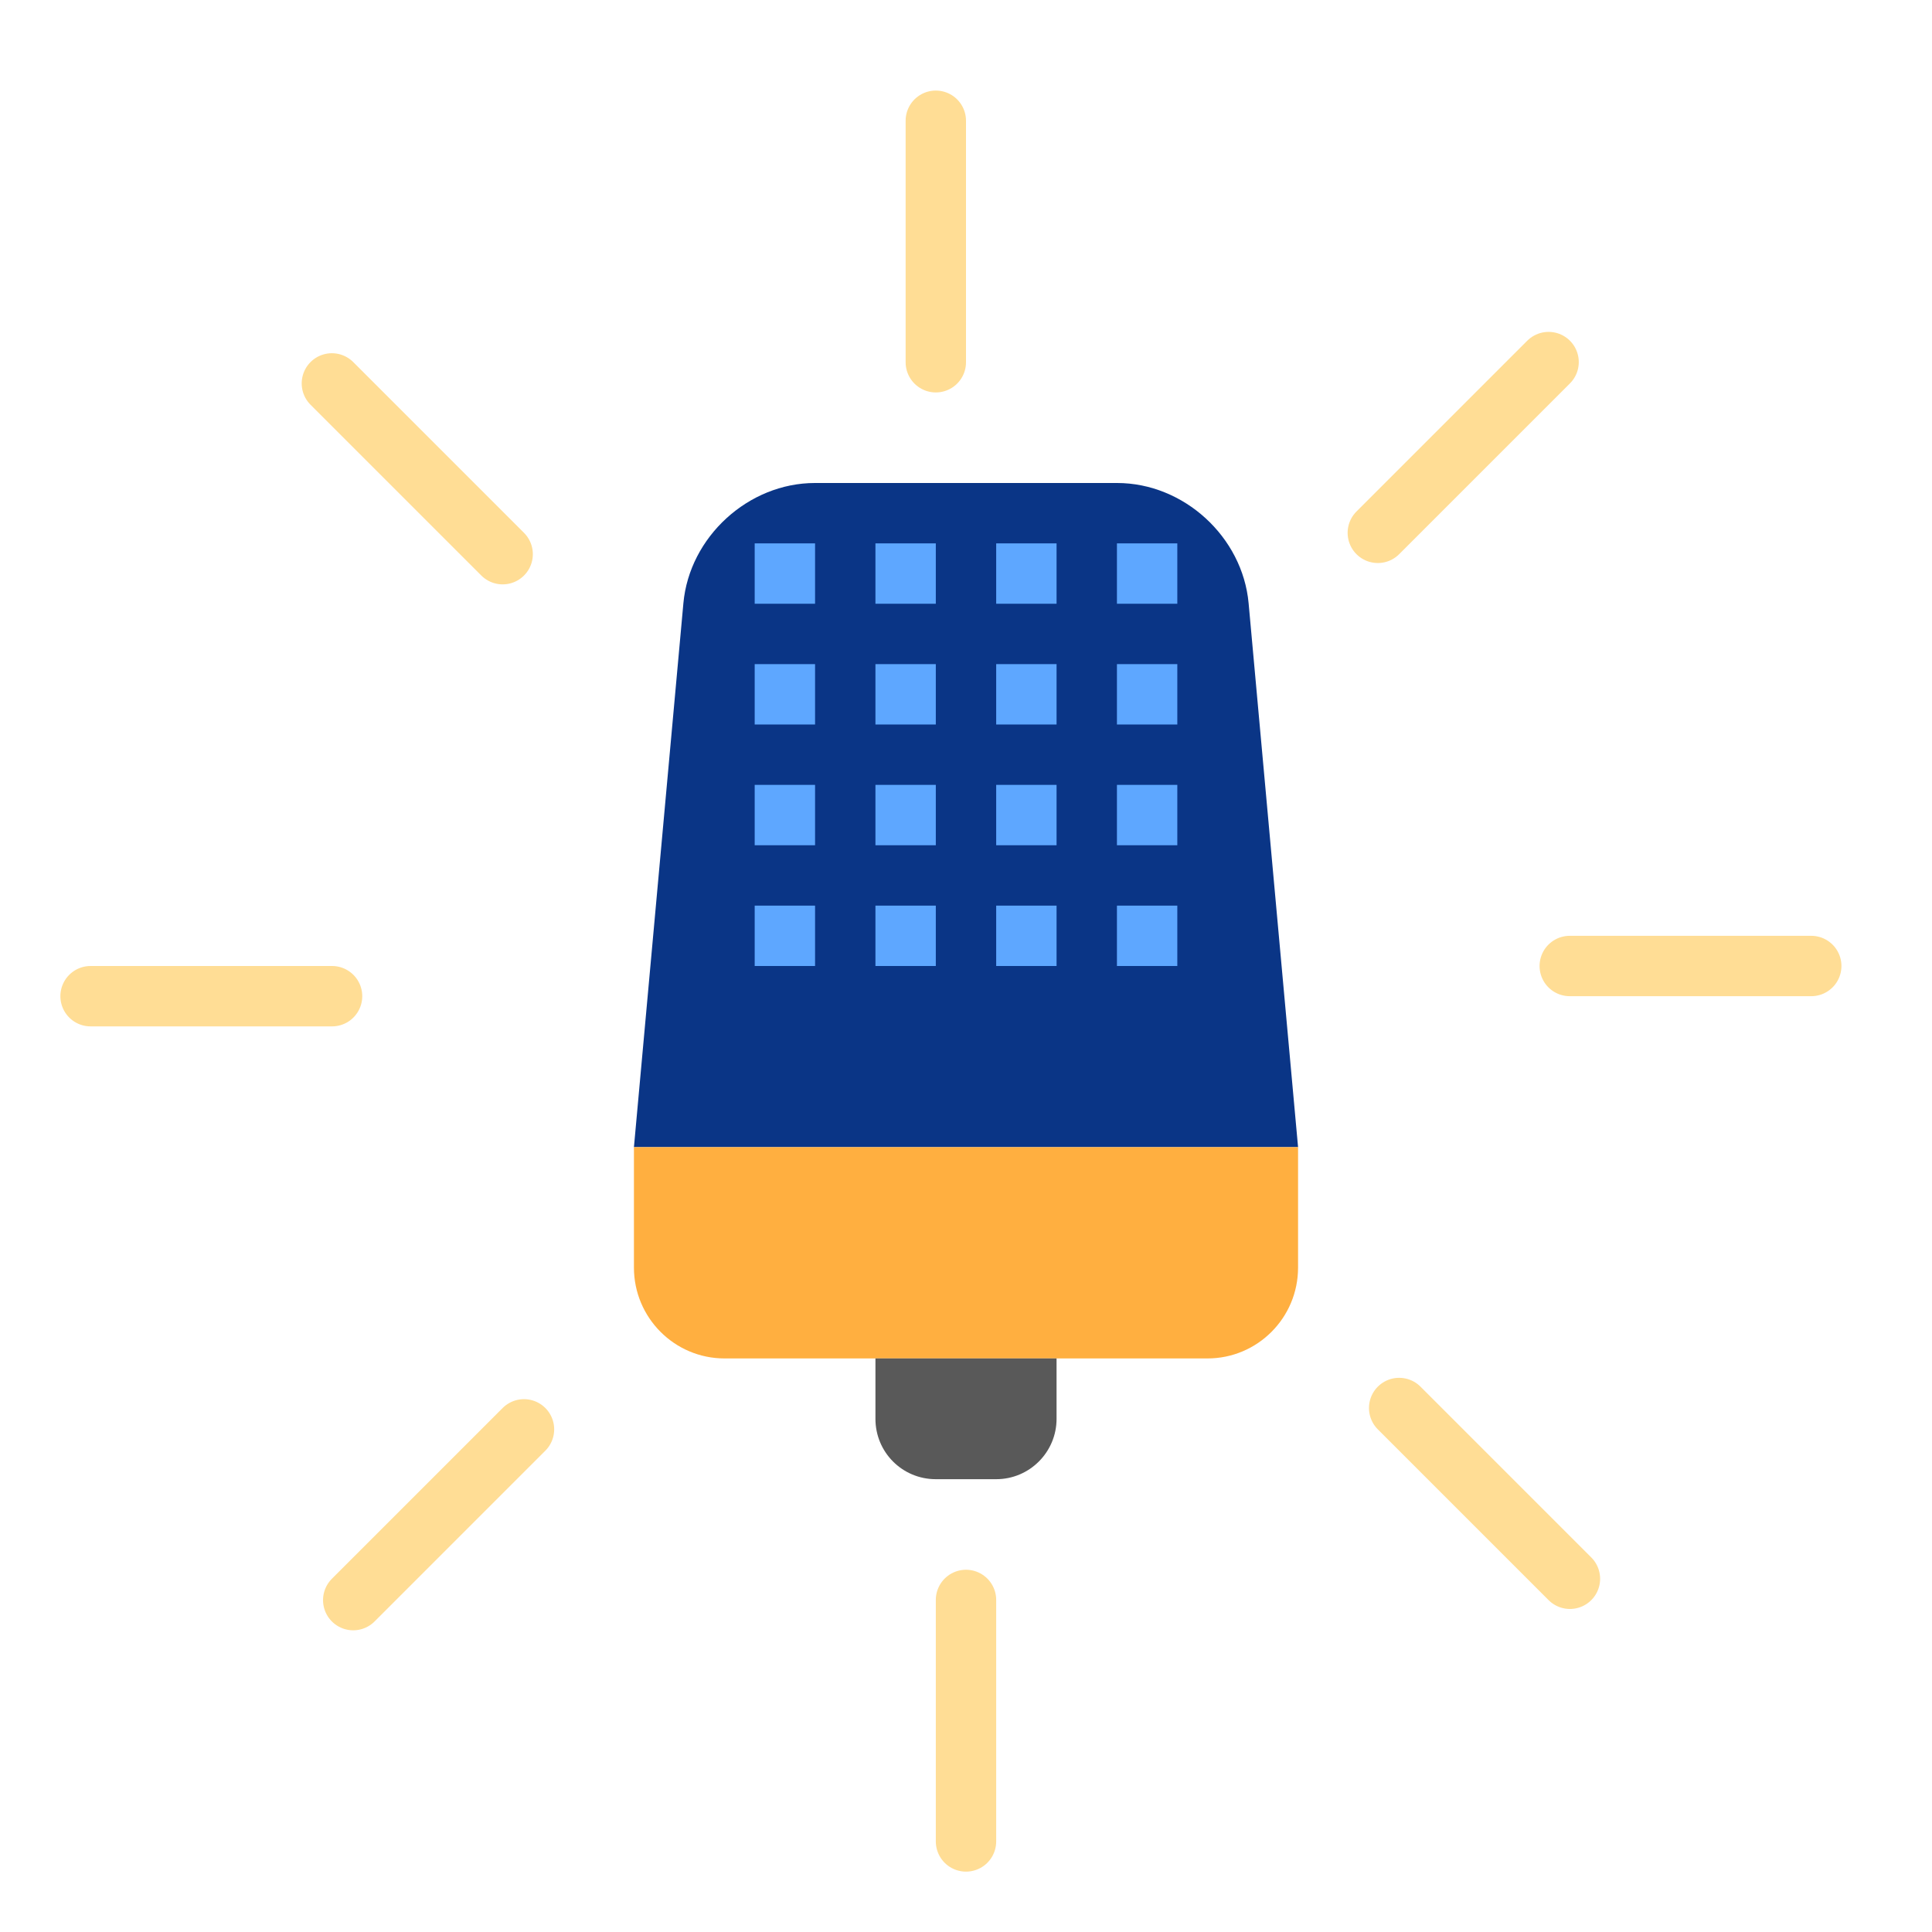 <svg xmlns="http://www.w3.org/2000/svg" width="64" height="64" viewBox="0 0 64 64">
  <g fill="none" fill-rule="evenodd">
    <path fill="#0A3586" d="M22.638,19.984 C22.838,17.784 24.792,16 26.995,16 L37.005,16 C39.211,16 41.162,17.782 41.362,19.984 L43,38 L21,38 L22.638,19.984 Z"/>
    <rect width="2" height="2" x="25" y="18" fill="#5EA7FF"/>
    <rect width="2" height="2" x="29" y="18" fill="#5EA7FF"/>
    <rect width="2" height="2" x="33" y="18" fill="#5EA7FF"/>
    <rect width="2" height="2" x="37" y="18" fill="#5EA7FF"/>
    <rect width="2" height="2" x="25" y="22" fill="#5EA7FF"/>
    <rect width="2" height="2" x="29" y="22" fill="#5EA7FF"/>
    <rect width="2" height="2" x="33" y="22" fill="#5EA7FF"/>
    <rect width="2" height="2" x="37" y="22" fill="#5EA7FF"/>
    <rect width="2" height="2" x="25" y="26" fill="#5EA7FF"/>
    <rect width="2" height="2" x="29" y="26" fill="#5EA7FF"/>
    <rect width="2" height="2" x="33" y="26" fill="#5EA7FF"/>
    <rect width="2" height="2" x="37" y="26" fill="#5EA7FF"/>
    <rect width="2" height="2" x="25" y="30" fill="#5EA7FF"/>
    <rect width="2" height="2" x="29" y="30" fill="#5EA7FF"/>
    <rect width="2" height="2" x="33" y="30" fill="#5EA7FF"/>
    <rect width="2" height="2" x="37" y="30" fill="#5EA7FF"/>
    <path fill="#FFAF40" d="M21,38 L43,38 L43,41.991 C43,43.653 41.657,45 39.999,45 L24.001,45 C22.344,45 21,43.65 21,41.991 L21,38 Z"/>
    <path fill="#595959" d="M29,45 L35,45 L35,47 C35,48.105 34.102,49 33.002,49 L30.998,49 C29.894,49 29,48.112 29,47 L29,45 Z"/>
    <path stroke="#FFDD95" stroke-linecap="round" stroke-linejoin="round" stroke-width="2" d="M31,4 L31,12 M51.299,11.994 L45.642,17.651 M60,32 L52,32 M52.006,52.299 L46.349,46.642 M32,61 L32,53 M11.701,53.006 L17.358,47.349 M3,33 L11,33 M10.994,12.701 L16.651,18.358"/>
  </g>
</svg>
